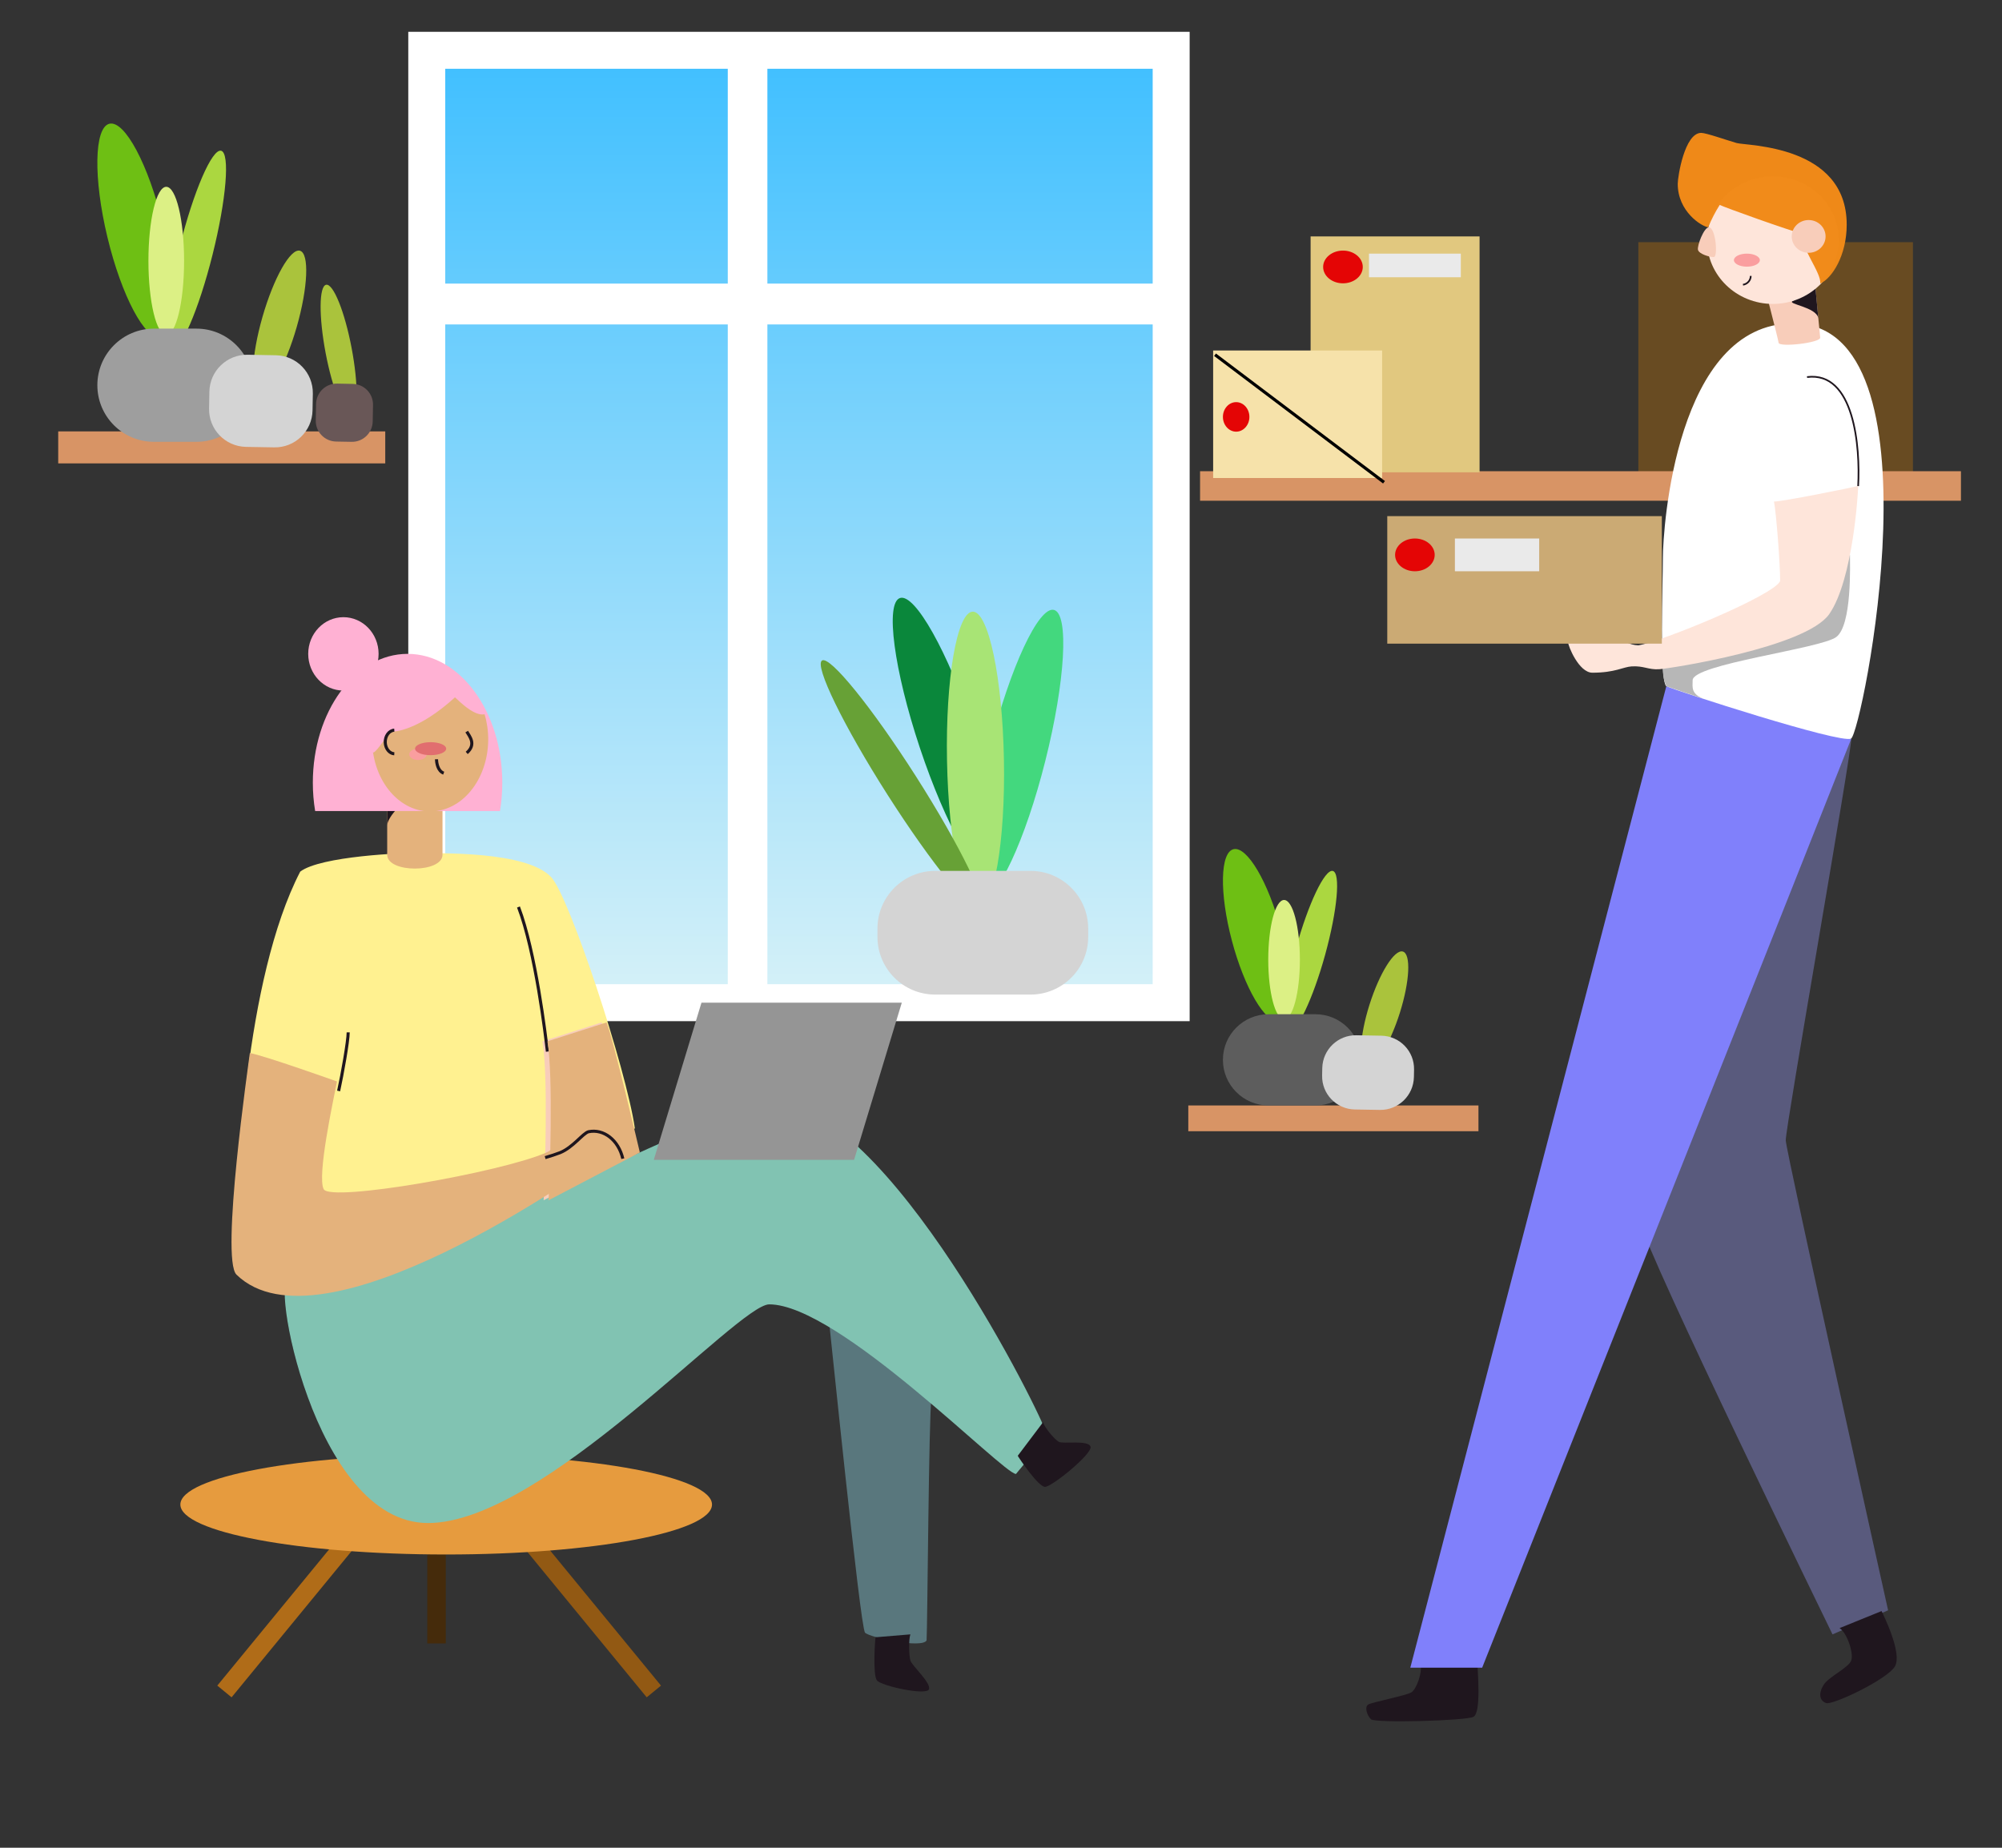 <?xml version="1.0" encoding="UTF-8" standalone="no"?>
<!DOCTYPE svg PUBLIC "-//W3C//DTD SVG 1.1//EN" "http://www.w3.org/Graphics/SVG/1.1/DTD/svg11.dtd">
<svg version="1.1" xmlns="http://www.w3.org/2000/svg" xmlns:xlink="http://www.w3.org/1999/xlink" preserveAspectRatio="xMidYMid meet" viewBox="0 0 650 600" width="650" height="600"><rect x="0" y="0" width="650" height="600" fill="#333333" stroke="none"/><defs><path d="M531.93 78.64C531.93 78.64 531.93 78.64 531.93 78.64C531.93 124.6 531.93 150.13 531.93 155.23C531.93 155.23 531.93 155.23 531.93 155.23C585.42 155.23 615.14 155.23 621.08 155.23C621.08 155.23 621.08 155.23 621.08 155.23C621.08 109.28 621.08 83.75 621.08 78.64C621.08 78.64 621.08 78.64 621.08 78.64C567.59 78.64 537.87 78.64 531.93 78.64Z" id="d1TrZHavt6"></path><path d="M389.63 153.01L636.67 153.01L636.67 162.6L389.63 162.6L389.63 153.01Z" id="b12fhBMETl"></path><path d="M479.69 540.12C479.69 542.31 481.02 556.22 478.37 557.5C475.71 558.78 446.44 559.56 445.12 558.28C443.8 557 442.99 554.3 444.19 553.51C445.39 552.73 456.67 550.56 458.28 549.52C459.88 548.48 461.94 543.05 461.15 540.12" id="e1g1KInKqP"></path><path d="M579.79 370.3C579.94 374.25 613.02 522.9 613.02 522.9C611.21 523.68 596.78 529.93 594.97 530.71C594.97 530.71 534 405.71 532.98 397.78C531.96 389.86 591.45 239.86 601.05 239.89C601.34 243.47 579.65 366.34 579.79 370.3Z" id="cXcNJeBFF"></path><path d="M601.05 239.89C599.67 243.64 481.22 541.53 481.22 541.53C479.66 541.53 471.89 541.53 457.89 541.53L541.01 222.85C573.03 231.94 593.04 237.62 601.05 239.89Z" id="bgwUCZEE8"></path><path d="M539.9 181.08C539.9 190.47 538.65 219.89 540.96 222.8C544.3 224.33 597.47 241.55 600.99 239.84C604.51 238.14 631.61 105.02 582.15 105.02C544.18 105.02 539.9 171.69 539.9 181.08Z" id="arR5kawKZ"></path><path d="M596.19 206.85C591.05 210.68 549.56 215.64 549.56 220.89C549.56 223.14 548.81 225.56 553.93 227.21C550.55 226.11 541.01 222.8 541.01 222.8C540.23 221.04 539.86 219.13 539.93 217.21C540.85 216.41 600.64 180.18 600.64 180.18C600.64 183.19 601.33 203.01 596.19 206.85Z" id="a1oIiuCE9m"></path><path d="M588.93 88.12C588.93 88.12 590.76 107.9 590.97 109.61C591.19 111.31 577.68 112.85 577.47 111.31C577.26 109.78 572.49 91.53 572.49 91.53C575.78 90.85 587.29 88.46 588.93 88.12Z" id="e81Z1j1V77"></path><path d="M582.07 97.73C579.95 98.74 589.72 99.64 590.36 103.32C590.09 100.59 589.5 94.37 589.46 93.76C589.46 93.39 584.18 96.73 582.07 97.73Z" id="b1yBhlo9mQ"></path><path d="M575.6 57.27C587.42 57.27 597 66.54 597 77.98C597 89.41 587.42 98.69 575.6 98.69C563.79 98.69 554.21 89.41 554.21 77.98C554.21 66.54 563.79 57.27 575.6 57.27Z" id="i22Gt4ehT"></path><path d="M577.96 188.7C575.75 193.44 539.49 208.33 531.92 209.56C528.93 209.47 527.28 207.85 525.41 207.85C520.97 207.94 509.09 207.21 509.09 208.45C509.09 209.69 512.61 218.44 517.01 218.44C524.42 218.44 526.96 216.56 529.76 216.39C533.7 216.15 535.18 217.53 538.68 217.31C542.19 217.09 586.41 210.24 593.93 199.38C601.73 188.1 603.33 159.18 603.3 157.8C601.29 158.33 578.91 162.86 575.97 162.86C576.68 166.27 578.02 183.64 577.96 188.7Z" id="a28dvRpiYl"></path><path d="M603.3 157.84C604 145.24 602.07 120.46 586.7 122.44" id="c2ijIdgmLN"></path><path d="M610.9 523.14C611.57 524.56 617.68 536.88 615.25 541.09C612.82 545.3 595.04 553.75 592.91 553.02C590.78 552.28 590.34 550.02 592.01 547.22C593.69 544.43 600.24 541.58 601.06 539.15C601.89 536.71 599.62 530.11 597.26 528.68" id="c2dQncjUfN"></path><path d="M562.96 84.47C562.96 85.64 564.85 86.59 567.17 86.59C569.49 86.59 571.38 85.64 571.38 84.47C571.38 83.31 569.49 82.36 567.17 82.36C564.85 82.36 562.96 83.31 562.96 84.47Z" id="e1X1eNmjw"></path><path d="M599.58 72.95C599.58 46.96 567.12 47.39 563.83 46.44C560.53 45.48 553.93 43.15 552.33 43.15C546.94 43.15 544.72 57.39 544.72 59.69C544.72 68.67 552.4 73.51 554.62 73.8C555.64 71.28 556.89 68.85 558.35 66.54C559.81 67.31 581.5 75.07 585.24 75.93C584.14 79.8 591.54 88.72 590.97 92.09C594.8 90.39 599.58 82.99 599.58 72.95Z" id="a6Qg0kAEZ"></path><path d="M551.29 81.13C551.62 82.48 555.08 83.52 556.45 83.47C557.82 83.42 557.07 73.82 554.81 73.82C553.24 73.82 550.96 79.79 551.29 81.13Z" id="a5vuMFEuNJ"></path><path d="M568.42 89.6C568.42 91.03 567.36 92.24 565.9 92.46" id="a33qWTzWUT"></path><path d="M72.87 549.25L111.99 501.58" id="aY49ILFRw"></path><path d="M587.22 71.45C590.26 71.45 592.72 73.83 592.72 76.77C592.72 79.71 590.26 82.09 587.22 82.09C584.19 82.09 581.73 79.71 581.73 76.77C581.73 73.83 584.19 71.45 587.22 71.45Z" id="b7VAezAw0"></path><path d="M173.17 501.58L212.29 549.25" id="b1WrahchBI"></path><path d="M450.41 167.59C450.41 167.59 450.41 167.59 450.41 167.59C450.41 192.44 450.41 206.24 450.41 209C450.41 209 450.41 209 450.41 209C503.9 209 533.62 209 539.56 209C539.56 209 539.56 209 539.56 209C539.56 184.15 539.56 170.35 539.56 167.59C539.56 167.59 539.56 167.59 539.56 167.59C486.07 167.59 456.35 167.59 450.41 167.59Z" id="aQ0u6EaC8"></path><path d="M138.56 16.33L380.25 16.33L380.25 325.59L138.56 325.59L138.56 16.33Z" id="eVXqNOF4I"></path><linearGradient id="gradientb2EAPTvxOL" gradientUnits="userSpaceOnUse" x1="259.41" y1="16.33" x2="259.41" y2="325.59"><stop style="stop-color: #3fbfff;stop-opacity: 1" offset="0%"></stop><stop style="stop-color: #d6f1f8;stop-opacity: 1" offset="100%"></stop></linearGradient><path d="M236.29 12.96L249.15 12.96L249.15 322.22L236.29 322.22L236.29 12.96Z" id="a9MsRfpwj"></path><path d="M141.73 533.65L141.73 504.77" id="a2RoGqFdYb"></path><path d="M231.17 488.55C231.17 497.5 192.5 504.77 144.86 504.77C97.23 504.77 58.56 497.5 58.56 488.55C58.56 479.59 97.23 472.32 144.86 472.32C192.5 472.32 231.17 479.59 231.17 488.55Z" id="a4bkT75XdQ"></path><path d="M268.83 426.06C269.41 430.35 279.26 528.53 280.86 530.16C282.45 531.78 299.39 535.38 300.84 532.67C301.13 528.38 301.53 459.91 302.43 453.79" id="b1fqRLpufc"></path><path d="M140.25 404.06C117.79 413.18 99.4 419.09 94.08 415.83C90.47 413.61 92.76 435.81 101.27 457.19C99.73 453.05 97.53 422.21 115.18 417.24C122.67 415.13 131.99 409.66 140.25 404.06Z" id="b1OeBMczfd"></path><path d="M179.01 284.89C184.92 291.35 203.3 346.9 206.13 366.41C193.79 373.6 104.78 422.52 77.23 401C76.62 384.29 79.45 317.87 97.47 283.04C104.05 278 131.03 276.83 136.4 277C141.98 277.17 171.05 276.19 179.01 284.89Z" id="e1KIgQAJbe"></path><path d="M143.67 253.55L125.71 253.55C125.71 267.95 125.71 275.95 125.71 277.55C125.71 283.57 143.67 283.51 143.67 277.55C143.67 274.35 143.67 266.35 143.67 253.55Z" id="a1QRlwXWQk"></path><path d="M125.71 268.02C125.71 265.36 131.65 258.67 135.31 258.9C135.4 255.99 126.94 251.7 126.94 251.7C126.86 251.97 126.45 253.34 125.71 255.8C125.71 262.32 125.71 266.39 125.71 268.02Z" id="a12Wjxf2Y"></path><path d="M162.33 263.36C162.83 260.34 163.08 257.25 163.08 254.15C163.08 231.05 149.32 212.32 132.33 212.32C115.33 212.32 101.57 231.05 101.57 254.15C101.57 257.25 101.82 260.34 102.32 263.36C114.32 263.36 150.33 263.36 162.33 263.36Z" id="a1IYqbigFb"></path><path d="M147.72 226.44C135.63 237.45 127.89 237.61 127.05 237.61C126.22 237.61 122.81 243.69 121.25 244.37C121.23 244.36 121.12 244.28 121.11 244.27C122.98 257.01 132.8 265.45 143.04 263.12C153.29 260.8 160.07 248.58 158.2 235.84C158.01 234.52 157.72 233.21 157.34 231.95C156.87 232.02 156.39 232.02 155.92 231.95C152.88 231.37 149.84 228.39 147.72 226.44Z" id="a3BHkFw3sv"></path><path d="M111.5 200.41C105.19 200.41 100.07 205.74 100.07 212.32C100.07 218.9 105.19 224.24 111.5 224.24C117.8 224.24 122.92 218.9 122.92 212.32C122.92 205.74 117.8 200.41 111.5 200.41Z" id="c4FmLwybVu"></path><path d="M128.02 237.1C126.32 237.2 125 239 125.08 241.12C125.16 243.09 126.43 244.68 128.02 244.77" id="e1V3QjD7Fc"></path><path d="M151.53 237.56C152.43 239.07 154.76 241.69 151.53 244.49" id="h23ZEAsY0L"></path><path d="M141.73 246.55C141.73 247.67 142.12 250.36 144.06 251.06" id="g3M9TQUGs"></path><path d="M138.97 494.56C176.45 494.56 239.54 423.55 249.75 423.55C272.3 423.55 325.68 478.62 329.86 478.62C333.07 474.63 339.48 467.66 339.48 464.92C339.48 462.18 288.37 357.55 250.13 357.55C235.31 357.54 109.51 425.3 94.08 415.83C87.25 411.64 101.5 494.56 138.97 494.56Z" id="b1fKj46iDv"></path><path d="M138.56 244.95C138.56 245.96 137.29 246.79 135.71 246.79C134.14 246.79 132.87 245.96 132.87 244.95C132.87 243.93 134.14 243.11 135.71 243.11C137.29 243.11 138.56 243.93 138.56 244.95Z" id="dX4751Oyu"></path><path d="M195.31 332C197.15 335.87 206.13 374.22 206.13 374.22C203.17 375.77 179.46 388.19 176.5 389.75C176.89 382.48 178.06 349.27 176.12 338.14C179.95 336.91 193.39 332.61 195.31 332Z" id="a1c38wrj2"></path><path d="M113.05 335.23C113.05 338.12 111.09 349.1 109.94 354.26" id="b1d5cji9C4"></path><path d="M177.73 341.47C177.17 336.58 173.9 309.02 168.34 294.52" id="j30GI7NnTF"></path><path d="M196.92 332C198.76 335.87 207.74 374.22 207.74 374.22C204.78 375.77 181.08 388.19 178.11 389.75C178.5 382.48 179.67 349.27 177.73 338.14C181.56 336.91 195 332.61 196.92 332Z" id="e22FOh51Qj"></path><path d="M330.44 472.72C330.9 473.57 337.06 482.7 339.24 482.81C341.42 482.92 354.65 472.12 354.07 469.8C353.49 467.48 345.19 468.98 343.76 468.18C342.33 467.37 339.15 463.54 338.65 461.83" id="b3GMubLdf"></path><path d="M284.25 531.65C284.1 532.6 283.32 543.84 284.72 545.66C286.13 547.48 300.75 550.64 301.59 548.57C302.44 546.5 296.07 540.9 295.58 539.2C295.09 537.49 294.99 532.32 295.58 530.71" id="d2lmDUpHZs"></path><path d="M212.27 376.62L227.75 325.59L292.79 325.59L277.3 376.62L277.3 376.62L212.27 376.62Z" id="a25lDW2EjF"></path><path d="M105.1 386.16C107.34 390.43 162.52 380.71 177.29 374.3C181.05 372.58 183.84 368.07 185.51 367.5C189.94 366.46 194.22 370.22 195.45 376.24C189.55 380.23 104.37 440.89 76.77 413.89C71.55 408.71 80.71 345.15 81.12 341.94C85.78 342.75 109.41 351.17 109.41 351.17C108.29 357 102.85 381.88 105.1 386.16Z" id="eQRk7eW4Q"></path><path d="M177 375.9C178.86 375.35 180.49 374.82 181.83 374.3C186.05 372.58 189.18 368.07 191.05 367.5C196.02 366.45 200.82 370.22 202.21 376.24" id="c15HKIQOqw"></path><path d="M96.35 106.13C92.69 118.88 87.23 128.52 84.16 127.64C81.09 126.76 81.56 115.69 85.21 102.94C88.87 90.18 94.33 80.54 97.4 81.42C100.47 82.3 100 93.37 96.35 106.13Z" id="b6JbAGJVGc"></path><path d="M390.15 -104.86L390.19 -95.27L164.73 -94.39L164.69 -103.98L390.15 -104.86Z" id="fCt5N4ODe"></path><path d="M134.76 243.11C134.76 244.28 137.02 245.22 139.81 245.22C142.6 245.22 144.86 244.28 144.86 243.11C144.86 241.94 142.6 241 139.81 241C137.02 241 134.76 241.94 134.76 243.11Z" id="f1KKEx4mu"></path><path d="M139.81 92.09L381.5 92.09L381.5 105.35L139.81 105.35L139.81 92.09Z" id="bkmkdc7W"></path><path d="M18.9 140.08L125.08 140.08L125.08 150.47L18.9 150.47L18.9 140.08Z" id="e2nYaiHgNE"></path><path d="M52.84 72.68C57.44 91.81 57.14 108.31 52.18 109.5C47.22 110.7 39.46 96.13 34.87 77C30.27 57.87 30.57 41.37 35.53 40.18C40.49 38.99 48.25 53.55 52.84 72.68Z" id="cQWnAoULn"></path><path d="M69.01 82.7C64.54 100.59 58.51 114.52 55.57 113.78C52.63 113.04 53.88 97.92 58.36 80.03C62.83 62.14 68.85 48.22 71.79 48.95C74.74 49.69 73.49 64.81 69.01 82.7Z" id="gY4Nqm7Tu"></path><path d="M59.77 84.7C59.77 97.97 57.18 108.74 53.98 108.74C50.78 108.74 48.19 97.97 48.19 84.7C48.19 71.43 50.78 60.66 53.98 60.66C57.18 60.66 59.77 71.43 59.77 84.7Z" id="c1t8kVrAtb"></path><path d="M63.75 106.71C73.9 106.71 82.13 114.94 82.13 125.09C82.13 128.77 82.13 121.41 82.13 125.09C82.13 135.24 73.9 143.47 63.75 143.47C57.32 143.47 56.42 143.47 49.99 143.47C39.84 143.47 31.61 135.24 31.61 125.09C31.61 121.41 31.61 128.77 31.61 125.09C31.61 114.94 39.84 106.71 49.99 106.71C56.42 106.71 57.32 106.71 63.75 106.71Z" id="a2xFGH9avz"></path><path d="M89.57 115.36C96.32 115.48 101.69 121.06 101.57 127.81C101.5 131.34 101.53 129.74 101.47 133.28C101.34 140.03 95.77 145.4 89.02 145.27C84.75 145.2 84.14 145.18 79.87 145.11C73.12 144.98 67.75 139.41 67.88 132.66C67.94 129.12 67.91 130.73 67.98 127.19C68.1 120.44 73.67 115.07 80.42 115.19C84.7 115.27 85.3 115.28 89.57 115.36Z" id="c2tnNRmfNP"></path><path d="" id="g2S1nX8q9D"></path><path d="M454.5 328.87C451.26 339.15 446.41 346.91 443.69 346.2C440.96 345.49 441.38 336.58 444.62 326.3C447.86 316.03 452.71 308.26 455.43 308.97C458.16 309.68 457.74 318.59 454.5 328.87Z" id="e2HgNSt49y"></path><path d="M385.81 358.96L480.02 358.96L480.02 367.33L385.81 367.33L385.81 358.96Z" id="clwvQ9Vep"></path><path d="M415.9 301.93C419.98 317.34 419.71 330.63 415.31 331.59C410.91 332.55 404.02 320.82 399.95 305.4C395.87 289.99 396.14 276.7 400.54 275.74C404.94 274.78 411.82 286.51 415.9 301.93Z" id="c8wXaxnJ"></path><path d="M430.25 310C426.27 324.41 420.93 335.63 418.32 335.04C415.71 334.44 416.82 322.26 420.79 307.85C424.76 293.44 430.1 282.22 432.71 282.81C435.32 283.4 434.22 295.58 430.25 310Z" id="b1mDMRmD6o"></path><path d="M422.04 311.61C422.04 322.3 419.74 330.97 416.91 330.97C414.07 330.97 411.77 322.3 411.77 311.61C411.77 300.92 414.07 292.24 416.91 292.24C419.74 292.24 422.04 300.92 422.04 311.61Z" id="bua39pHPo"></path><path d="M427.08 329.34C435.26 329.34 441.89 335.97 441.89 344.15C441.89 347.11 441.89 341.19 441.89 344.15C441.89 352.33 435.26 358.96 427.08 358.96C421.07 358.96 417.87 358.96 411.86 358.96C403.69 358.96 397.05 352.33 397.05 344.15C397.05 341.19 397.05 347.11 397.05 344.15C397.05 335.97 403.69 329.34 411.86 329.34C417.87 329.34 421.07 329.34 427.08 329.34Z" id="a7qCh3Yno"></path><path d="M448.49 336.31C454.47 336.41 459.23 341.35 459.11 347.33C459.06 349.99 459.12 347.1 459.06 349.75C458.94 355.74 453.99 360.51 448 360.41C444.21 360.35 443.67 360.34 439.88 360.27C433.9 360.17 429.13 355.23 429.26 349.25C429.31 346.6 429.25 349.49 429.31 346.83C429.43 340.84 434.37 336.07 440.37 336.17C444.16 336.24 444.7 336.25 448.49 336.31Z" id="jK5InV0bV"></path><path d="M425.52 76.77C425.52 76.77 425.52 76.77 425.52 76.77C425.52 122.72 425.52 148.25 425.52 153.36C425.52 153.36 425.52 153.36 425.52 153.36C458.43 153.36 476.72 153.36 480.38 153.36C480.38 153.36 480.38 153.36 480.38 153.36C480.38 107.4 480.38 81.88 480.38 76.77C480.38 76.77 480.38 76.77 480.38 76.77C447.46 76.77 429.17 76.77 425.52 76.77Z" id="a5XloAdpv"></path><path d="" id="caY9IHLYk"></path><path d="M393.88 113.81C393.88 113.81 393.88 113.81 393.88 113.81C393.88 138.66 393.88 152.46 393.88 155.22C393.88 155.22 393.88 155.22 393.88 155.22C426.8 155.22 445.08 155.22 448.74 155.22C448.74 155.22 448.74 155.22 448.74 155.22C448.74 130.37 448.74 116.57 448.74 113.81C448.74 113.81 448.74 113.81 448.74 113.81C415.82 113.81 397.54 113.81 393.88 113.81Z" id="d1yZDOWAcc"></path><path d="M449.35 156.6L394.49 115.19" id="aBUNfbnFU"></path><path d="M442.46 86.68C442.46 89.62 439.58 92 436.03 92C432.48 92 429.59 89.62 429.59 86.68C429.59 83.75 432.48 81.37 436.03 81.37C439.58 81.37 442.46 83.75 442.46 86.68Z" id="a2yzJMnVzh"></path><path d="M405.65 135.37C405.65 138.02 403.72 140.17 401.35 140.17C398.98 140.17 397.05 138.02 397.05 135.37C397.05 132.73 398.98 130.58 401.35 130.58C403.72 130.58 405.65 132.73 405.65 135.37Z" id="bYcz6M7LT"></path><path d="M465.81 180.18C465.81 183.11 462.93 185.5 459.38 185.5C455.83 185.5 452.95 183.11 452.95 180.18C452.95 177.24 455.83 174.86 459.38 174.86C462.93 174.86 465.81 177.24 465.81 180.18Z" id="f1gNzctQDJ"></path><path d="M114.16 113.01C116.4 124.78 116.32 134.7 113.99 135.14C111.66 135.58 107.95 126.38 105.72 114.61C103.49 102.83 103.56 92.92 105.89 92.47C108.22 92.03 111.93 101.23 114.16 113.01Z" id="cRJcDpXNJ"></path><path d="M114.51 124.66C118.22 124.72 121.18 127.79 121.11 131.5C121.06 133.92 121.05 134.45 121.01 136.87C120.94 140.58 117.87 143.54 114.16 143.47C111.81 143.43 111.48 143.42 109.12 143.38C105.41 143.31 102.45 140.24 102.52 136.53C102.57 134.11 102.58 133.58 102.62 131.16C102.69 127.45 105.76 124.49 109.47 124.56C111.82 124.61 112.15 124.61 114.51 124.66Z" id="a1Hl7npXzN"></path><path d="M472.37 174.86L499.74 174.86L499.74 185.5L472.37 185.5L472.37 174.86Z" id="aIHPGdDzU"></path><path d="M444.47 82.36L474.29 82.36L474.29 90.03L444.47 90.03L444.47 82.36Z" id="dip9s2pJu"></path><path d="M316.2 236.97C324.6 262.19 327.5 283.98 322.65 285.6C317.81 287.21 307.06 268.04 298.65 242.82C290.25 217.59 287.35 195.8 292.2 194.19C297.04 192.58 307.79 211.75 316.2 236.97Z" id="dazHR40M4"></path><path d="M339.4 247.02C332.92 272.81 323.63 292.73 318.68 291.49C313.74 290.24 314.99 268.3 321.47 242.51C327.96 216.73 337.24 196.81 342.19 198.05C347.14 199.3 345.89 221.24 339.4 247.02Z" id="a81SaJdRva"></path><path d="M325.95 246.62C326.45 273.2 322.71 294.86 317.61 294.95C312.5 295.05 307.96 273.54 307.47 246.96C306.98 220.38 310.72 198.72 315.82 198.62C320.92 198.53 325.46 220.03 325.95 246.62Z" id="b3ZL4u8Bcf"></path><path d="M297.42 252.15C311.71 274.57 321.24 294.09 318.68 295.72C316.13 297.35 302.45 280.48 288.15 258.06C273.86 235.64 264.33 216.11 266.89 214.48C269.44 212.85 283.12 229.73 297.42 252.15Z" id="abv0XXqBj"></path><path d="M334.56 282.79C344.92 282.79 353.31 291.18 353.31 301.54C353.31 305.82 353.31 299.93 353.31 304.21C353.31 314.57 344.92 322.96 334.56 322.96C324.63 322.96 313.57 322.96 303.64 322.96C293.28 322.96 284.89 314.57 284.89 304.21C284.89 299.93 284.89 305.82 284.89 301.54C284.89 291.18 293.28 282.79 303.64 282.79C313.57 282.79 324.63 282.79 334.56 282.79Z" id="c3qIOsrfG0"></path></defs><g><g><g><use xlink:href="#d1TrZHavt6" opacity="1" fill="#684b22" fill-opacity="1"></use><g><use xlink:href="#d1TrZHavt6" opacity="1" fill-opacity="0" stroke="#000000" stroke-width="1" stroke-opacity="0"></use></g></g><g><use xlink:href="#b12fhBMETl" opacity="1" fill="#d89465" fill-opacity="1"></use></g><g><use xlink:href="#e1g1KInKqP" opacity="1" fill="#1f161e" fill-opacity="1"></use><g><use xlink:href="#e1g1KInKqP" opacity="1" fill-opacity="0" stroke="#000000" stroke-width="1" stroke-opacity="0"></use></g></g><g><use xlink:href="#cXcNJeBFF" opacity="1" fill="#595a7d" fill-opacity="1"></use><g><use xlink:href="#cXcNJeBFF" opacity="1" fill-opacity="0" stroke="#000000" stroke-width="1" stroke-opacity="0"></use></g></g><g><use xlink:href="#bgwUCZEE8" opacity="1" fill="#8080fb" fill-opacity="1"></use><g><use xlink:href="#bgwUCZEE8" opacity="1" fill-opacity="0" stroke="#000000" stroke-width="1" stroke-opacity="0"></use></g></g><g><use xlink:href="#arR5kawKZ" opacity="1" fill="#ffffff" fill-opacity="1"></use><g><use xlink:href="#arR5kawKZ" opacity="1" fill-opacity="0" stroke="#000000" stroke-width="1" stroke-opacity="0"></use></g></g><g><use xlink:href="#a1oIiuCE9m" opacity="1" fill="#b7b7b7" fill-opacity="1"></use><g><use xlink:href="#a1oIiuCE9m" opacity="1" fill-opacity="0" stroke="#000000" stroke-width="1" stroke-opacity="0"></use></g></g><g><use xlink:href="#e81Z1j1V77" opacity="1" fill="#f8cdba" fill-opacity="1"></use><g><use xlink:href="#e81Z1j1V77" opacity="1" fill-opacity="0" stroke="#000000" stroke-width="1" stroke-opacity="0"></use></g></g><g><use xlink:href="#b1yBhlo9mQ" opacity="1" fill="#1f161e" fill-opacity="1"></use><g><use xlink:href="#b1yBhlo9mQ" opacity="1" fill-opacity="0" stroke="#000000" stroke-width="1" stroke-opacity="0"></use></g></g><g><use xlink:href="#i22Gt4ehT" opacity="1" fill="#fee5da" fill-opacity="1"></use><g><use xlink:href="#i22Gt4ehT" opacity="1" fill-opacity="0" stroke="#000000" stroke-width="1" stroke-opacity="0"></use></g></g><g><use xlink:href="#a28dvRpiYl" opacity="1" fill="#fee5da" fill-opacity="1"></use><g><use xlink:href="#a28dvRpiYl" opacity="1" fill-opacity="0" stroke="#000000" stroke-width="1" stroke-opacity="0"></use></g></g><g><use xlink:href="#c2ijIdgmLN" opacity="1" fill="#000000" fill-opacity="0"></use><g><use xlink:href="#c2ijIdgmLN" opacity="1" fill-opacity="0" stroke="#1f161e" stroke-width="0.55" stroke-opacity="1"></use></g></g><g><use xlink:href="#c2dQncjUfN" opacity="1" fill="#1f161e" fill-opacity="1"></use><g><use xlink:href="#c2dQncjUfN" opacity="1" fill-opacity="0" stroke="#000000" stroke-width="1" stroke-opacity="0"></use></g></g><g><use xlink:href="#e1X1eNmjw" opacity="1" fill="#fa9e9f" fill-opacity="1"></use><g><use xlink:href="#e1X1eNmjw" opacity="1" fill-opacity="0" stroke="#000000" stroke-width="1" stroke-opacity="0"></use></g></g><g><use xlink:href="#a6Qg0kAEZ" opacity="1" fill="#f18a19" fill-opacity="0.99"></use><g><use xlink:href="#a6Qg0kAEZ" opacity="1" fill-opacity="0" stroke="#000000" stroke-width="1" stroke-opacity="0"></use></g></g><g><use xlink:href="#a5vuMFEuNJ" opacity="1" fill="#f8cdba" fill-opacity="1"></use><g><use xlink:href="#a5vuMFEuNJ" opacity="1" fill-opacity="0" stroke="#000000" stroke-width="1" stroke-opacity="0"></use></g></g><g><use xlink:href="#a33qWTzWUT" opacity="1" fill="#000000" fill-opacity="0"></use><g><use xlink:href="#a33qWTzWUT" opacity="1" fill-opacity="0" stroke="#1f161e" stroke-width="0.55" stroke-opacity="1"></use></g></g><g><use xlink:href="#aY49ILFRw" opacity="1" fill="#b67019" fill-opacity="1"></use><g><use xlink:href="#aY49ILFRw" opacity="1" fill-opacity="0" stroke="#b06c18" stroke-width="6" stroke-opacity="1"></use></g></g><g><use xlink:href="#b7VAezAw0" opacity="1" fill="#f8cdba" fill-opacity="1"></use><g><use xlink:href="#b7VAezAw0" opacity="1" fill-opacity="0" stroke="#000000" stroke-width="1" stroke-opacity="0"></use></g></g><g><use xlink:href="#b1WrahchBI" opacity="1" fill="#be8641" fill-opacity="1"></use><g><use xlink:href="#b1WrahchBI" opacity="1" fill-opacity="0" stroke="#925913" stroke-width="6" stroke-opacity="1"></use></g></g><g><use xlink:href="#aQ0u6EaC8" opacity="1" fill="#cbaa74" fill-opacity="1"></use><g><use xlink:href="#aQ0u6EaC8" opacity="1" fill-opacity="0" stroke="#000000" stroke-width="1" stroke-opacity="0"></use></g></g><g><use xlink:href="#eVXqNOF4I" opacity="1" fill="url(#gradientb2EAPTvxOL)"></use><g><use xlink:href="#eVXqNOF4I" opacity="1" fill-opacity="0" stroke="#ffffff" stroke-width="12" stroke-opacity="1"></use></g></g><g><use xlink:href="#a9MsRfpwj" opacity="1" fill="#ffffff" fill-opacity="1"></use></g><g><g><use xlink:href="#a2RoGqFdYb" opacity="1" fill-opacity="0" stroke="#452b0b" stroke-width="6" stroke-opacity="1"></use></g></g><g><use xlink:href="#a4bkT75XdQ" opacity="1" fill="#e69b3e" fill-opacity="1"></use></g><g><use xlink:href="#b1fqRLpufc" opacity="1" fill="#59777d" fill-opacity="1"></use><g><use xlink:href="#b1fqRLpufc" opacity="1" fill-opacity="0" stroke="#000000" stroke-width="1" stroke-opacity="0"></use></g></g><g><use xlink:href="#b1OeBMczfd" opacity="1" fill="#1f161e" fill-opacity="1"></use><g><use xlink:href="#b1OeBMczfd" opacity="1" fill-opacity="0" stroke="#000000" stroke-width="1" stroke-opacity="0"></use></g></g><g><use xlink:href="#e1KIgQAJbe" opacity="1" fill="#fff190" fill-opacity="1"></use><g><use xlink:href="#e1KIgQAJbe" opacity="1" fill-opacity="0" stroke="#000000" stroke-width="1" stroke-opacity="0"></use></g></g><g><use xlink:href="#a1QRlwXWQk" opacity="1" fill="#e4b27c" fill-opacity="1"></use><g><use xlink:href="#a1QRlwXWQk" opacity="1" fill-opacity="0" stroke="#000000" stroke-width="1" stroke-opacity="0"></use></g></g><g><use xlink:href="#a12Wjxf2Y" opacity="1" fill="#1f161e" fill-opacity="1"></use><g><use xlink:href="#a12Wjxf2Y" opacity="1" fill-opacity="0" stroke="#000000" stroke-width="1" stroke-opacity="0"></use></g></g><g><use xlink:href="#a1IYqbigFb" opacity="1" fill="#ffb1d3" fill-opacity="1"></use><g><use xlink:href="#a1IYqbigFb" opacity="1" fill-opacity="0" stroke="#000000" stroke-width="1" stroke-opacity="0"></use></g></g><g><use xlink:href="#a3BHkFw3sv" opacity="1" fill="#e4b27c" fill-opacity="1"></use><g><use xlink:href="#a3BHkFw3sv" opacity="1" fill-opacity="0" stroke="#000000" stroke-width="1" stroke-opacity="0"></use></g></g><g><use xlink:href="#c4FmLwybVu" opacity="1" fill="#ffb1d3" fill-opacity="1"></use><g><use xlink:href="#c4FmLwybVu" opacity="1" fill-opacity="0" stroke="#000000" stroke-width="1" stroke-opacity="0"></use></g></g><g><use xlink:href="#e1V3QjD7Fc" opacity="1" fill="#000000" fill-opacity="0"></use><g><use xlink:href="#e1V3QjD7Fc" opacity="1" fill-opacity="0" stroke="#1f161e" stroke-width="1" stroke-opacity="1"></use></g></g><g><use xlink:href="#h23ZEAsY0L" opacity="1" fill="#000000" fill-opacity="0"></use><g><use xlink:href="#h23ZEAsY0L" opacity="1" fill-opacity="0" stroke="#1f161e" stroke-width="1" stroke-opacity="1"></use></g></g><g><use xlink:href="#g3M9TQUGs" opacity="1" fill="#000000" fill-opacity="0"></use><g><use xlink:href="#g3M9TQUGs" opacity="1" fill-opacity="0" stroke="#1f161e" stroke-width="1" stroke-opacity="1"></use></g></g><g><use xlink:href="#b1fKj46iDv" opacity="1" fill="#81c3b2" fill-opacity="1"></use><g><use xlink:href="#b1fKj46iDv" opacity="1" fill-opacity="0" stroke="#000000" stroke-width="1" stroke-opacity="0"></use></g></g><g><use xlink:href="#dX4751Oyu" opacity="1" fill="#fa9e9f" fill-opacity="1"></use><g><use xlink:href="#dX4751Oyu" opacity="1" fill-opacity="0" stroke="#000000" stroke-width="1" stroke-opacity="0"></use></g></g><g><use xlink:href="#a1c38wrj2" opacity="1" fill="#f8cdba" fill-opacity="1"></use><g><use xlink:href="#a1c38wrj2" opacity="1" fill-opacity="0" stroke="#000000" stroke-width="1" stroke-opacity="0"></use></g></g><g><use xlink:href="#b1d5cji9C4" opacity="1" fill="#000000" fill-opacity="0"></use><g><use xlink:href="#b1d5cji9C4" opacity="1" fill-opacity="0" stroke="#1f161e" stroke-width="1" stroke-opacity="1"></use></g></g><g><use xlink:href="#j30GI7NnTF" opacity="1" fill="#000000" fill-opacity="0"></use><g><use xlink:href="#j30GI7NnTF" opacity="1" fill-opacity="0" stroke="#1f161e" stroke-width="1" stroke-opacity="1"></use></g></g><g><use xlink:href="#e22FOh51Qj" opacity="1" fill="#e4b27c" fill-opacity="1"></use><g><use xlink:href="#e22FOh51Qj" opacity="1" fill-opacity="0" stroke="#000000" stroke-width="1" stroke-opacity="0"></use></g></g><g><use xlink:href="#b3GMubLdf" opacity="1" fill="#1f161e" fill-opacity="1"></use><g><use xlink:href="#b3GMubLdf" opacity="1" fill-opacity="0" stroke="#000000" stroke-width="1" stroke-opacity="0"></use></g></g><g><use xlink:href="#d2lmDUpHZs" opacity="1" fill="#1f161e" fill-opacity="1"></use><g><use xlink:href="#d2lmDUpHZs" opacity="1" fill-opacity="0" stroke="#000000" stroke-width="1" stroke-opacity="0"></use></g></g><g><use xlink:href="#a25lDW2EjF" opacity="1" fill="#959595" fill-opacity="1"></use><g><use xlink:href="#a25lDW2EjF" opacity="1" fill-opacity="0" stroke="#000000" stroke-width="1" stroke-opacity="0"></use></g></g><g><use xlink:href="#eQRk7eW4Q" opacity="1" fill="#e4b27c" fill-opacity="1"></use><g><use xlink:href="#eQRk7eW4Q" opacity="1" fill-opacity="0" stroke="#000000" stroke-width="1" stroke-opacity="0"></use></g></g><g><use xlink:href="#c15HKIQOqw" opacity="1" fill="#000000" fill-opacity="0"></use><g><use xlink:href="#c15HKIQOqw" opacity="1" fill-opacity="0" stroke="#1f161e" stroke-width="1" stroke-opacity="1"></use></g></g><g><use xlink:href="#b6JbAGJVGc" opacity="1" fill="#aac33c" fill-opacity="1"></use></g><g><use xlink:href="#fCt5N4ODe" opacity="1" fill="#ffffff" fill-opacity="1"></use></g><g><use xlink:href="#f1KKEx4mu" opacity="1" fill="#e16e6f" fill-opacity="1"></use><g><use xlink:href="#f1KKEx4mu" opacity="1" fill-opacity="0" stroke="#000000" stroke-width="1" stroke-opacity="0"></use></g></g><g><use xlink:href="#bkmkdc7W" opacity="1" fill="#ffffff" fill-opacity="1"></use></g><g><use xlink:href="#e2nYaiHgNE" opacity="1" fill="#d89465" fill-opacity="1"></use></g><g><use xlink:href="#cQWnAoULn" opacity="1" fill="#6ebf14" fill-opacity="1"></use></g><g><use xlink:href="#gY4Nqm7Tu" opacity="1" fill="#abd740" fill-opacity="1"></use></g><g><use xlink:href="#c1t8kVrAtb" opacity="1" fill="#dcf085" fill-opacity="1"></use></g><g><use xlink:href="#a2xFGH9avz" opacity="1" fill="#9e9e9e" fill-opacity="1"></use></g><g><use xlink:href="#c2tnNRmfNP" opacity="1" fill="#d4d4d4" fill-opacity="1"></use></g><g><g><use xlink:href="#g2S1nX8q9D" opacity="1" fill-opacity="0" stroke="#965959" stroke-width="6" stroke-opacity="1"></use></g></g><g><use xlink:href="#e2HgNSt49y" opacity="1" fill="#aac33c" fill-opacity="1"></use></g><g><use xlink:href="#clwvQ9Vep" opacity="1" fill="#d89465" fill-opacity="1"></use></g><g><use xlink:href="#c8wXaxnJ" opacity="1" fill="#6ebf14" fill-opacity="1"></use></g><g><use xlink:href="#b1mDMRmD6o" opacity="1" fill="#abd740" fill-opacity="1"></use></g><g><use xlink:href="#bua39pHPo" opacity="1" fill="#dcf085" fill-opacity="1"></use></g><g><use xlink:href="#a7qCh3Yno" opacity="1" fill="#5d5d5d" fill-opacity="1"></use></g><g><use xlink:href="#jK5InV0bV" opacity="1" fill="#d4d4d4" fill-opacity="1"></use></g><g><use xlink:href="#a5XloAdpv" opacity="1" fill="#e1c87f" fill-opacity="1"></use><g><use xlink:href="#a5XloAdpv" opacity="1" fill-opacity="0" stroke="#000000" stroke-width="1" stroke-opacity="0"></use></g></g><g><g><use xlink:href="#caY9IHLYk" opacity="1" fill-opacity="0" stroke="#965959" stroke-width="6" stroke-opacity="1"></use></g></g><g><use xlink:href="#d1yZDOWAcc" opacity="1" fill="#f6e2aa" fill-opacity="1"></use><g><use xlink:href="#d1yZDOWAcc" opacity="1" fill-opacity="0" stroke="#000000" stroke-width="1" stroke-opacity="0"></use></g></g><g><use xlink:href="#aBUNfbnFU" opacity="1" fill="#a88620" fill-opacity="1"></use><g><use xlink:href="#aBUNfbnFU" opacity="1" fill-opacity="0" stroke="#000000" stroke-width="1" stroke-opacity="1"></use></g></g><g><use xlink:href="#a2yzJMnVzh" opacity="1" fill="#e40505" fill-opacity="1"></use></g><g><use xlink:href="#bYcz6M7LT" opacity="1" fill="#e40505" fill-opacity="1"></use></g><g><use xlink:href="#f1gNzctQDJ" opacity="1" fill="#e40505" fill-opacity="1"></use></g><g><use xlink:href="#cRJcDpXNJ" opacity="1" fill="#aac33c" fill-opacity="1"></use></g><g><use xlink:href="#a1Hl7npXzN" opacity="1" fill="#695757" fill-opacity="1"></use></g><g><use xlink:href="#aIHPGdDzU" opacity="1" fill="#eaeaea" fill-opacity="1"></use></g><g><use xlink:href="#dip9s2pJu" opacity="1" fill="#eaeaea" fill-opacity="1"></use></g><g><use xlink:href="#dazHR40M4" opacity="1" fill="#0a873b" fill-opacity="1"></use></g><g><use xlink:href="#a81SaJdRva" opacity="1" fill="#43d87e" fill-opacity="1"></use></g><g><use xlink:href="#b3ZL4u8Bcf" opacity="1" fill="#a8e475" fill-opacity="1"></use></g><g><use xlink:href="#abv0XXqBj" opacity="1" fill="#67a136" fill-opacity="1"></use></g><g><use xlink:href="#c3qIOsrfG0" opacity="1" fill="#d4d4d4" fill-opacity="1"></use></g></g></g></svg>